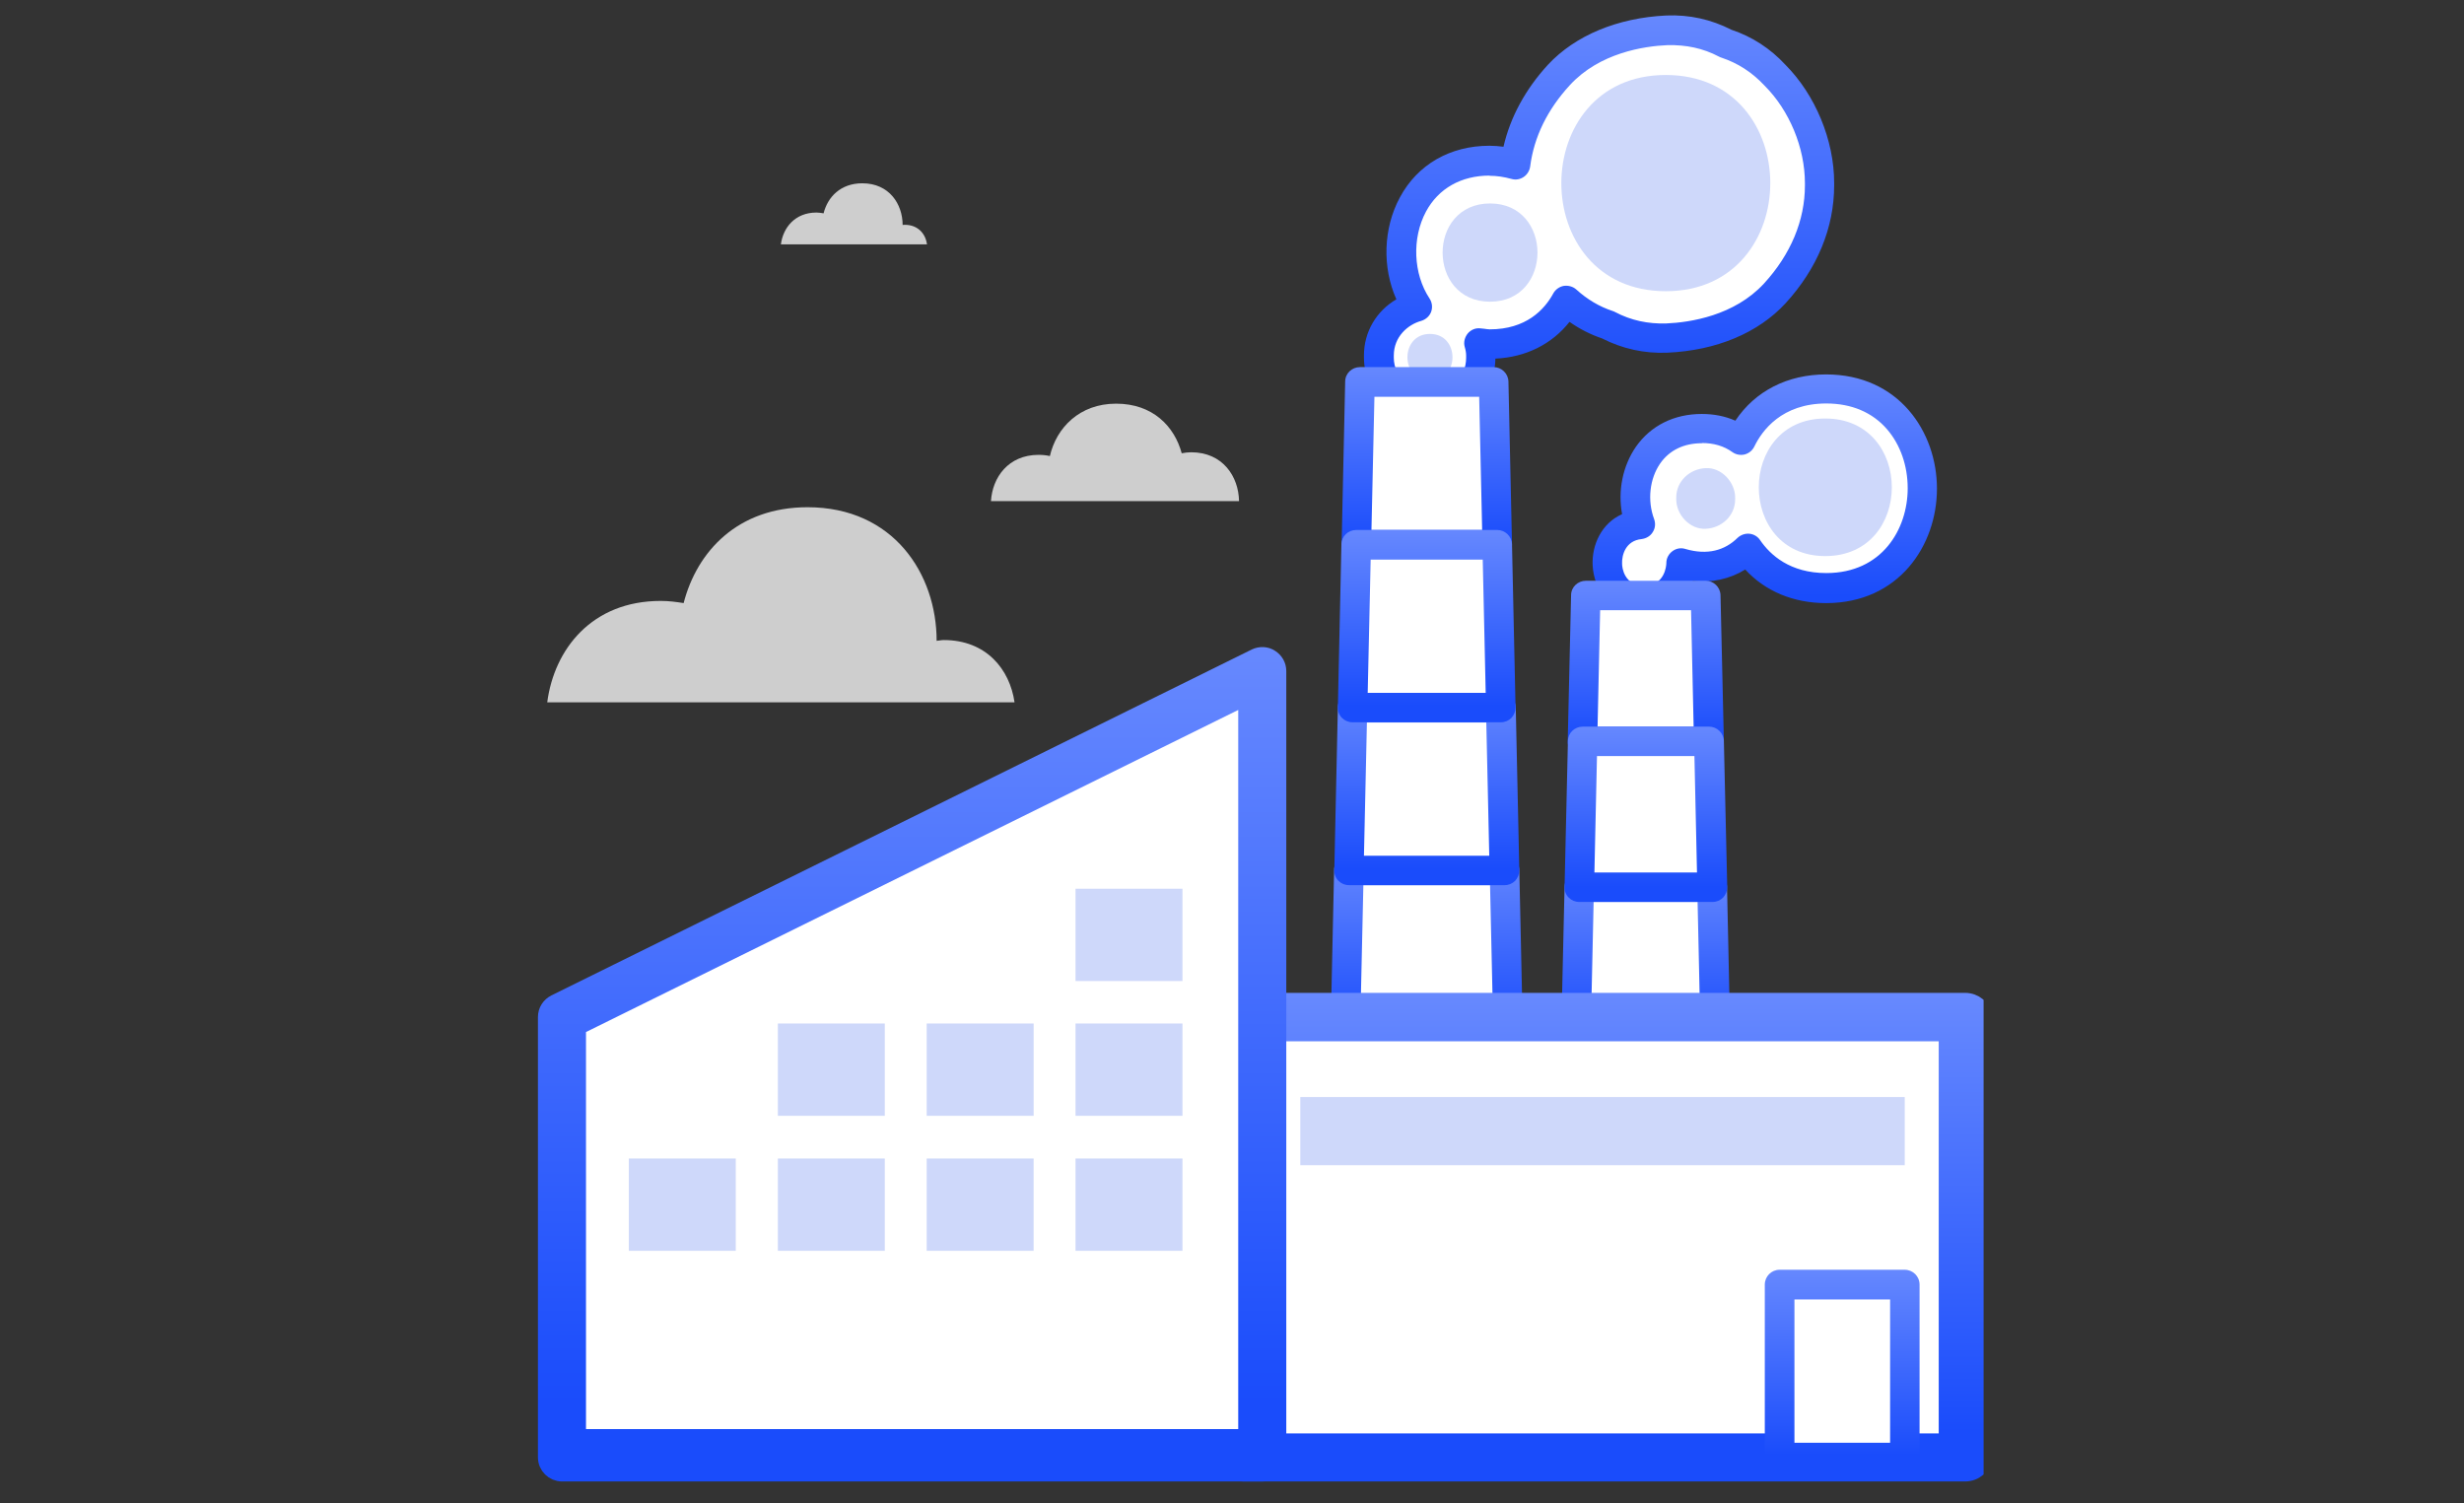 <svg width="159" height="97" viewBox="0 0 159 97" fill="none" xmlns="http://www.w3.org/2000/svg">
<rect x="0" y="0" width="159" height="97" fill="#333333" stroke="none"/>
<g clip-path="url(#clip0_54_4606)">
<path d="M65.465 45.308C65.159 43.204 63.654 41.303 60.899 41.303C60.733 41.303 60.593 41.342 60.44 41.354C60.44 37.043 57.659 32.732 52.111 32.732C47.621 32.732 44.981 35.564 44.114 38.918C43.642 38.842 43.157 38.778 42.635 38.778C38.183 38.778 35.76 41.903 35.313 45.321H65.465V45.308Z" fill="#CECECE"/>
<path d="M59.815 15.757C59.726 15.093 59.241 14.507 58.387 14.507C58.336 14.507 58.285 14.507 58.246 14.519C58.246 13.167 57.379 11.828 55.645 11.828C54.242 11.828 53.412 12.708 53.145 13.767C52.992 13.741 52.851 13.716 52.685 13.716C51.295 13.716 50.53 14.698 50.39 15.769H59.828L59.815 15.757Z" fill="#CECECE"/>
<path d="M79.954 32.337C79.928 30.755 78.908 29.186 76.868 29.186C76.651 29.186 76.459 29.212 76.255 29.25C75.783 27.503 74.38 26.049 72.021 26.049C69.661 26.049 68.169 27.605 67.748 29.429C67.519 29.378 67.276 29.352 67.021 29.352C65.057 29.352 64.037 30.819 63.947 32.337H79.941H79.954Z" fill="#CECECE"/>
<path d="M114.531 4.839C113.638 3.883 112.579 3.194 111.355 2.799C110.181 2.186 108.919 1.893 107.554 1.944C105.003 2.059 102.363 2.901 100.59 4.827C99.085 6.459 98.065 8.423 97.784 10.604C97.274 10.464 96.725 10.362 96.113 10.362C90.705 10.362 89.162 16.318 91.432 19.775C90.029 20.17 88.958 21.369 88.958 22.912V23.066C88.958 24.787 90.463 26.433 92.236 26.343C94.009 26.267 95.514 24.902 95.514 23.066V22.912C95.514 22.645 95.463 22.377 95.386 22.109C95.616 22.134 95.833 22.173 96.088 22.173C98.498 22.173 100.144 20.974 101.024 19.354C101.814 20.068 102.707 20.617 103.728 20.936C104.901 21.548 106.164 21.841 107.528 21.79C110.079 21.675 112.719 20.833 114.492 18.907C116.265 16.982 117.375 14.609 117.375 11.944V11.791C117.375 9.265 116.278 6.612 114.492 4.827L114.531 4.839Z" fill="white"/>
<path d="M92.134 27.325C91.127 27.325 90.157 26.917 89.379 26.177C88.512 25.348 88.015 24.226 88.015 23.078V22.925C88.015 21.42 88.818 20.068 90.106 19.316C89.188 17.262 89.252 14.737 90.336 12.734C91.471 10.617 93.576 9.405 96.114 9.405C96.42 9.405 96.713 9.431 97.019 9.469C97.453 7.569 98.435 5.758 99.889 4.176C101.649 2.288 104.366 1.153 107.516 1C109.021 0.936 110.424 1.255 111.725 1.919C113.064 2.365 114.238 3.13 115.207 4.176C117.146 6.127 118.357 9.048 118.357 11.803V11.956C118.357 14.698 117.273 17.326 115.22 19.571C113.46 21.484 110.756 22.619 107.593 22.759C106.1 22.823 104.685 22.504 103.384 21.841C102.631 21.586 101.93 21.229 101.279 20.77C100.144 22.211 98.46 23.053 96.496 23.142C96.471 25.387 94.634 27.223 92.3 27.325C92.249 27.325 92.185 27.325 92.134 27.325ZM96.126 11.331C94.29 11.331 92.823 12.16 92.019 13.653C91.101 15.362 91.191 17.67 92.249 19.265C92.415 19.52 92.453 19.838 92.351 20.119C92.249 20.4 92.007 20.616 91.713 20.706C90.833 20.948 89.941 21.739 89.941 22.938V23.091C89.941 23.703 90.234 24.341 90.719 24.813C91.165 25.234 91.701 25.45 92.236 25.425C93.588 25.361 94.609 24.366 94.609 23.091V22.938C94.609 22.785 94.583 22.606 94.519 22.389C94.43 22.083 94.519 21.764 94.711 21.522C94.915 21.28 95.221 21.152 95.527 21.19L95.782 21.216C95.897 21.229 96.012 21.254 96.126 21.254C98.473 21.254 99.659 19.991 100.233 18.933C100.374 18.678 100.629 18.499 100.909 18.448C101.203 18.41 101.496 18.486 101.713 18.678C102.414 19.316 103.205 19.787 104.06 20.068C104.111 20.081 104.162 20.106 104.213 20.132C105.246 20.68 106.355 20.91 107.529 20.872C109.059 20.808 111.916 20.374 113.83 18.295C115.551 16.42 116.47 14.226 116.47 11.969V11.816C116.47 9.546 115.475 7.135 113.868 5.528C113.868 5.528 113.855 5.515 113.842 5.502C113.052 4.661 112.146 4.074 111.075 3.717C111.024 3.704 110.973 3.679 110.922 3.653C109.888 3.105 108.792 2.888 107.605 2.913C106.075 2.977 103.218 3.411 101.305 5.49C99.851 7.071 98.983 8.844 98.741 10.745C98.703 11.012 98.55 11.268 98.32 11.421C98.091 11.574 97.81 11.625 97.542 11.548C97.032 11.408 96.573 11.344 96.126 11.344V11.331Z" fill="url(#paint0_linear_54_4606)"/>
<path d="M107.491 4.839C98.512 4.839 98.499 18.792 107.491 18.792C116.483 18.792 116.483 4.839 107.491 4.839Z" fill="#CED8FA"/>
<path d="M96.152 13.13C92.07 13.13 92.07 19.469 96.152 19.469C100.233 19.469 100.233 13.13 96.152 13.13Z" fill="#CED8FA"/>
<path d="M92.274 21.548C90.336 21.548 90.336 24.558 92.274 24.558C94.213 24.558 94.213 21.548 92.274 21.548Z" fill="#CED8FA"/>
<path d="M117.848 25.093C115.093 25.093 113.269 26.521 112.338 28.409C111.675 27.937 110.846 27.644 109.812 27.644C106.177 27.644 104.864 31.215 105.833 33.83C102.925 34.097 103.002 38.753 106.088 38.753C107.657 38.753 108.448 37.554 108.473 36.342C108.881 36.457 109.315 36.546 109.812 36.546C111.088 36.546 112.07 36.087 112.771 35.398C113.779 36.891 115.475 37.937 117.835 37.937C126.1 37.937 126.113 25.08 117.835 25.08L117.848 25.093Z" fill="white"/>
<path d="M106.101 39.71C103.92 39.71 102.848 38.039 102.772 36.483C102.708 35.169 103.346 33.766 104.672 33.179C104.392 31.662 104.711 30.067 105.565 28.83C106.522 27.465 108.027 26.713 109.812 26.713C110.59 26.713 111.317 26.853 111.981 27.147C113.256 25.233 115.348 24.162 117.835 24.162C122.529 24.162 124.99 27.874 124.99 31.534C124.99 35.195 122.529 38.919 117.835 38.919C115.73 38.919 113.907 38.154 112.618 36.751C111.662 37.35 110.45 37.631 109.238 37.49C108.83 38.715 107.759 39.735 106.101 39.735V39.71ZM109.825 28.601C108.664 28.601 107.733 29.047 107.134 29.902C106.445 30.896 106.292 32.299 106.739 33.498C106.841 33.779 106.815 34.085 106.649 34.34C106.496 34.595 106.228 34.748 105.935 34.786C104.889 34.889 104.647 35.832 104.672 36.381C104.672 36.623 104.8 37.797 106.101 37.797C107.402 37.797 107.529 36.559 107.529 36.317C107.529 36.024 107.682 35.743 107.925 35.565C108.167 35.386 108.473 35.335 108.754 35.424C110.182 35.845 111.305 35.514 112.121 34.71C112.325 34.519 112.606 34.417 112.886 34.442C113.167 34.468 113.422 34.621 113.575 34.85C114.238 35.82 115.514 36.98 117.848 36.98C121.457 36.98 123.102 34.136 123.102 31.509C123.102 30.055 122.631 28.703 121.776 27.708C120.832 26.611 119.48 26.037 117.848 26.037C114.978 26.037 113.702 27.784 113.205 28.817C113.077 29.073 112.861 29.251 112.58 29.328C112.312 29.391 112.019 29.34 111.789 29.175C111.241 28.779 110.578 28.588 109.825 28.588V28.601Z" fill="url(#paint1_linear_54_4606)"/>
<path d="M117.783 27.007C112.069 27.007 112.057 35.884 117.783 35.884C123.51 35.884 123.51 27.007 117.783 27.007Z" fill="#CED8FA"/>
<path d="M110.067 30.208C109.034 30.259 108.167 31.05 108.167 32.108V32.223C108.167 33.218 109.047 34.175 110.067 34.124C111.101 34.073 111.968 33.282 111.968 32.223V32.108C111.968 31.114 111.088 30.157 110.067 30.208Z" fill="#CED8FA"/>
<path d="M86.804 66.674H97.313L97.084 56.164H87.046L86.804 66.674Z" fill="white"/>
<path d="M97.313 67.617H86.803C86.548 67.617 86.306 67.515 86.127 67.337C85.949 67.158 85.847 66.903 85.859 66.648L86.089 56.138C86.089 55.615 86.523 55.207 87.046 55.207H97.083C97.594 55.207 98.027 55.615 98.04 56.138L98.269 66.648C98.269 66.903 98.18 67.145 98.002 67.337C97.823 67.515 97.581 67.617 97.326 67.617H97.313ZM87.785 65.717H96.344L96.152 57.12H87.977L87.785 65.717Z" fill="url(#paint2_linear_54_4606)"/>
<path d="M96.369 24.648H87.747L87.518 35.157H96.612L96.369 24.648Z" fill="white"/>
<path d="M96.611 36.1H87.517C87.262 36.1 87.02 35.998 86.841 35.82C86.663 35.641 86.561 35.386 86.573 35.131L86.803 24.622C86.803 24.099 87.237 23.69 87.76 23.69H96.382C96.892 23.69 97.325 24.099 97.338 24.622L97.568 35.131C97.568 35.386 97.478 35.629 97.3 35.82C97.121 35.998 96.879 36.1 96.624 36.1H96.611ZM88.487 34.2H95.642L95.45 25.604H88.691L88.499 34.2H88.487Z" fill="url(#paint3_linear_54_4606)"/>
<path d="M87.275 45.653L87.046 56.163H97.084L96.841 45.653H87.275Z" fill="white"/>
<path d="M97.083 57.12H87.046C86.79 57.12 86.548 57.018 86.37 56.839C86.191 56.661 86.089 56.406 86.102 56.151L86.331 45.641C86.331 45.131 86.765 44.71 87.288 44.71H96.854C97.364 44.71 97.797 45.118 97.81 45.641L98.04 56.151C98.04 56.406 97.951 56.648 97.772 56.839C97.593 57.018 97.351 57.12 97.096 57.12H97.083ZM88.015 55.22H96.101L95.91 46.623H88.206L88.015 55.22Z" fill="url(#paint4_linear_54_4606)"/>
<path d="M96.612 35.157H87.518L87.275 45.654H96.841L96.612 35.157Z" fill="white"/>
<path d="M96.841 46.61H87.275C87.02 46.61 86.778 46.508 86.599 46.33C86.42 46.151 86.318 45.896 86.331 45.641L86.561 35.131C86.561 34.608 86.994 34.2 87.517 34.2H96.611C97.121 34.2 97.555 34.608 97.568 35.131L97.797 45.641C97.797 45.896 97.708 46.138 97.529 46.33C97.351 46.508 97.109 46.61 96.853 46.61H96.841ZM88.244 44.71H95.871L95.68 36.113H88.448L88.257 44.71H88.244Z" fill="url(#paint5_linear_54_4606)"/>
<path d="M110.054 38.421H102.325L102.108 47.834H110.258L110.054 38.421Z" fill="white"/>
<path d="M110.258 48.791H102.108C101.853 48.791 101.611 48.689 101.432 48.51C101.253 48.331 101.151 48.077 101.164 47.821L101.381 38.409C101.381 37.886 101.815 37.477 102.338 37.477H110.067C110.577 37.477 111.011 37.886 111.023 38.409L111.24 47.821C111.24 48.077 111.151 48.319 110.972 48.51C110.794 48.689 110.551 48.791 110.296 48.791H110.258ZM103.077 46.89H109.289L109.123 39.378H103.256L103.09 46.89H103.077Z" fill="url(#paint6_linear_54_4606)"/>
<path d="M101.904 57.26L101.688 66.672H110.679L110.475 57.26H101.904Z" fill="white"/>
<path d="M110.679 67.616H101.687C101.432 67.616 101.19 67.514 101.011 67.335C100.833 67.157 100.731 66.902 100.743 66.647L100.96 57.234C100.96 56.711 101.394 56.303 101.917 56.303H110.488C111.011 56.303 111.431 56.711 111.444 57.234L111.648 66.647C111.648 66.902 111.559 67.144 111.38 67.335C111.202 67.514 110.96 67.616 110.704 67.616H110.679ZM102.656 65.716H109.71L109.544 58.203H102.835L102.669 65.716H102.656Z" fill="url(#paint7_linear_54_4606)"/>
<path d="M110.258 47.834H102.108L101.904 57.26H110.475L110.258 47.834Z" fill="white"/>
<path d="M110.475 58.204H101.904C101.649 58.204 101.406 58.102 101.228 57.923C101.049 57.745 100.947 57.489 100.96 57.234L101.177 47.822C101.177 47.299 101.611 46.891 102.133 46.891H110.284C110.794 46.891 111.227 47.299 111.24 47.822L111.457 57.234C111.457 57.489 111.368 57.732 111.189 57.923C111.011 58.102 110.768 58.204 110.513 58.204H110.475ZM102.873 56.303H109.506L109.34 48.791H103.052L102.886 56.303H102.873Z" fill="url(#paint8_linear_54_4606)"/>
<path d="M126.801 65.64H80.272V94.056H126.801V65.64Z" fill="white" stroke="url(#paint9_linear_54_4606)" stroke-width="1.2"/>
<path d="M126.801 95H80.273C79.673 95 79.176 94.579 79.176 94.043V65.626C79.176 65.104 79.66 64.67 80.273 64.67H126.801C127.4 64.67 127.898 65.091 127.898 65.626V94.043C127.898 94.566 127.413 95 126.801 95ZM81.37 93.1H125.704V66.596H81.37V93.1Z" fill="url(#paint10_linear_54_4606)" stroke="url(#paint11_linear_54_4606)" stroke-width="1.2"/>
<path d="M122.911 82.897H114.838V94.044H122.911V82.897Z" fill="white"/>
<path d="M122.911 95H114.837C114.315 95 113.881 94.579 113.881 94.043V82.896C113.881 82.373 114.302 81.939 114.837 81.939H122.911C123.434 81.939 123.868 82.36 123.868 82.896V94.043C123.868 94.566 123.447 95 122.911 95ZM115.794 93.1H121.967V83.853H115.794V93.1Z" fill="url(#paint12_linear_54_4606)"/>
<path d="M36.87 92.819V65.387L80.847 43.66V92.819H36.87Z" fill="white" stroke="url(#paint13_linear_54_4606)" stroke-width="1.2"/>
<path d="M81.446 95H36.27C35.747 95 35.313 94.579 35.313 94.043V65.626C35.313 65.269 35.517 64.938 35.849 64.772L81.038 42.452C81.331 42.311 81.689 42.324 81.956 42.503C82.237 42.681 82.403 42.975 82.403 43.306V94.043C82.403 94.566 81.982 95 81.446 95ZM37.214 93.1H80.502V44.849L37.214 66.226V93.1Z" fill="url(#paint14_linear_54_4606)" stroke="url(#paint15_linear_54_4606)" stroke-width="1.2"/>
<path d="M76.303 74.759H69.403V80.715H76.303V74.759Z" fill="#CED8FA"/>
<path d="M66.699 74.759H59.799V80.715H66.699V74.759Z" fill="#CED8FA"/>
<path d="M57.095 74.759H50.195V80.715H57.095V74.759Z" fill="#CED8FA"/>
<path d="M47.478 74.759H40.578V80.715H47.478V74.759Z" fill="#CED8FA"/>
<path d="M76.303 66.048H69.403V72.004H76.303V66.048Z" fill="#CED8FA"/>
<path d="M66.7 66.048H59.8V72.004H66.7V66.048Z" fill="#CED8FA"/>
<path d="M57.095 66.048H50.195V72.004H57.095V66.048Z" fill="#CED8FA"/>
<path d="M76.303 57.35H69.403V63.306H76.303V57.35Z" fill="#CED8FA"/>
<path d="M122.911 70.792H83.908V75.192H122.911V70.792Z" fill="#CED8FA"/>
</g>
<defs>
<linearGradient id="paint0_linear_54_4606" x1="103.186" y1="-27.337" x2="103.186" y2="25.131" gradientUnits="userSpaceOnUse">
<stop offset="0.417" stop-color="#7A98FF"/>
<stop offset="1" stop-color="#1A4CFB"/>
</linearGradient>
<linearGradient id="paint1_linear_54_4606" x1="113.879" y1="7.408" x2="113.879" y2="38.438" gradientUnits="userSpaceOnUse">
<stop offset="0.417" stop-color="#7A98FF"/>
<stop offset="1" stop-color="#1A4CFB"/>
</linearGradient>
<linearGradient id="paint2_linear_54_4606" x1="92.064" y1="41.856" x2="92.064" y2="66.583" gradientUnits="userSpaceOnUse">
<stop offset="0.417" stop-color="#7A98FF"/>
<stop offset="1" stop-color="#1A4CFB"/>
</linearGradient>
<linearGradient id="paint3_linear_54_4606" x1="92.07" y1="10.34" x2="92.07" y2="35.066" gradientUnits="userSpaceOnUse">
<stop offset="0.417" stop-color="#7A98FF"/>
<stop offset="1" stop-color="#1A4CFB"/>
</linearGradient>
<linearGradient id="paint4_linear_54_4606" x1="92.07" y1="31.359" x2="92.07" y2="56.086" gradientUnits="userSpaceOnUse">
<stop offset="0.417" stop-color="#7A98FF"/>
<stop offset="1" stop-color="#1A4CFB"/>
</linearGradient>
<linearGradient id="paint5_linear_54_4606" x1="92.064" y1="20.849" x2="92.064" y2="45.576" gradientUnits="userSpaceOnUse">
<stop offset="0.417" stop-color="#7A98FF"/>
<stop offset="1" stop-color="#1A4CFB"/>
</linearGradient>
<linearGradient id="paint6_linear_54_4606" x1="106.202" y1="25.307" x2="106.202" y2="47.848" gradientUnits="userSpaceOnUse">
<stop offset="0.417" stop-color="#7A98FF"/>
<stop offset="1" stop-color="#1A4CFB"/>
</linearGradient>
<linearGradient id="paint7_linear_54_4606" x1="106.195" y1="44.132" x2="106.195" y2="66.673" gradientUnits="userSpaceOnUse">
<stop offset="0.417" stop-color="#7A98FF"/>
<stop offset="1" stop-color="#1A4CFB"/>
</linearGradient>
<linearGradient id="paint8_linear_54_4606" x1="106.208" y1="34.72" x2="106.208" y2="57.261" gradientUnits="userSpaceOnUse">
<stop offset="0.417" stop-color="#7A98FF"/>
<stop offset="1" stop-color="#1A4CFB"/>
</linearGradient>
<linearGradient id="paint9_linear_54_4606" x1="103.537" y1="35.069" x2="103.537" y2="91.688" gradientUnits="userSpaceOnUse">
<stop offset="0.417" stop-color="#7A98FF"/>
<stop offset="1" stop-color="#1A4CFB"/>
</linearGradient>
<linearGradient id="paint10_linear_54_4606" x1="103.537" y1="32.041" x2="103.537" y2="92.472" gradientUnits="userSpaceOnUse">
<stop offset="0.417" stop-color="#7A98FF"/>
<stop offset="1" stop-color="#1A4CFB"/>
</linearGradient>
<linearGradient id="paint11_linear_54_4606" x1="103.537" y1="32.041" x2="103.537" y2="92.472" gradientUnits="userSpaceOnUse">
<stop offset="0.417" stop-color="#7A98FF"/>
<stop offset="1" stop-color="#1A4CFB"/>
</linearGradient>
<linearGradient id="paint12_linear_54_4606" x1="118.874" y1="67.889" x2="118.874" y2="93.912" gradientUnits="userSpaceOnUse">
<stop offset="0.417" stop-color="#7A98FF"/>
<stop offset="1" stop-color="#1A4CFB"/>
</linearGradient>
<linearGradient id="paint13_linear_54_4606" x1="58.859" y1="-11.876" x2="58.859" y2="89.192" gradientUnits="userSpaceOnUse">
<stop offset="0.417" stop-color="#7A98FF"/>
<stop offset="1" stop-color="#1A4CFB"/>
</linearGradient>
<linearGradient id="paint14_linear_54_4606" x1="58.858" y1="-14.278" x2="58.858" y2="90.613" gradientUnits="userSpaceOnUse">
<stop offset="0.417" stop-color="#7A98FF"/>
<stop offset="1" stop-color="#1A4CFB"/>
</linearGradient>
<linearGradient id="paint15_linear_54_4606" x1="58.858" y1="-14.278" x2="58.858" y2="90.613" gradientUnits="userSpaceOnUse">
<stop offset="0.417" stop-color="#7A98FF"/>
<stop offset="1" stop-color="#1A4CFB"/>
</linearGradient>
<clipPath id="clip0_54_4606">
<rect width="95" height="96" fill="white" transform="translate(33)"/>
</clipPath>
</defs>
</svg>
